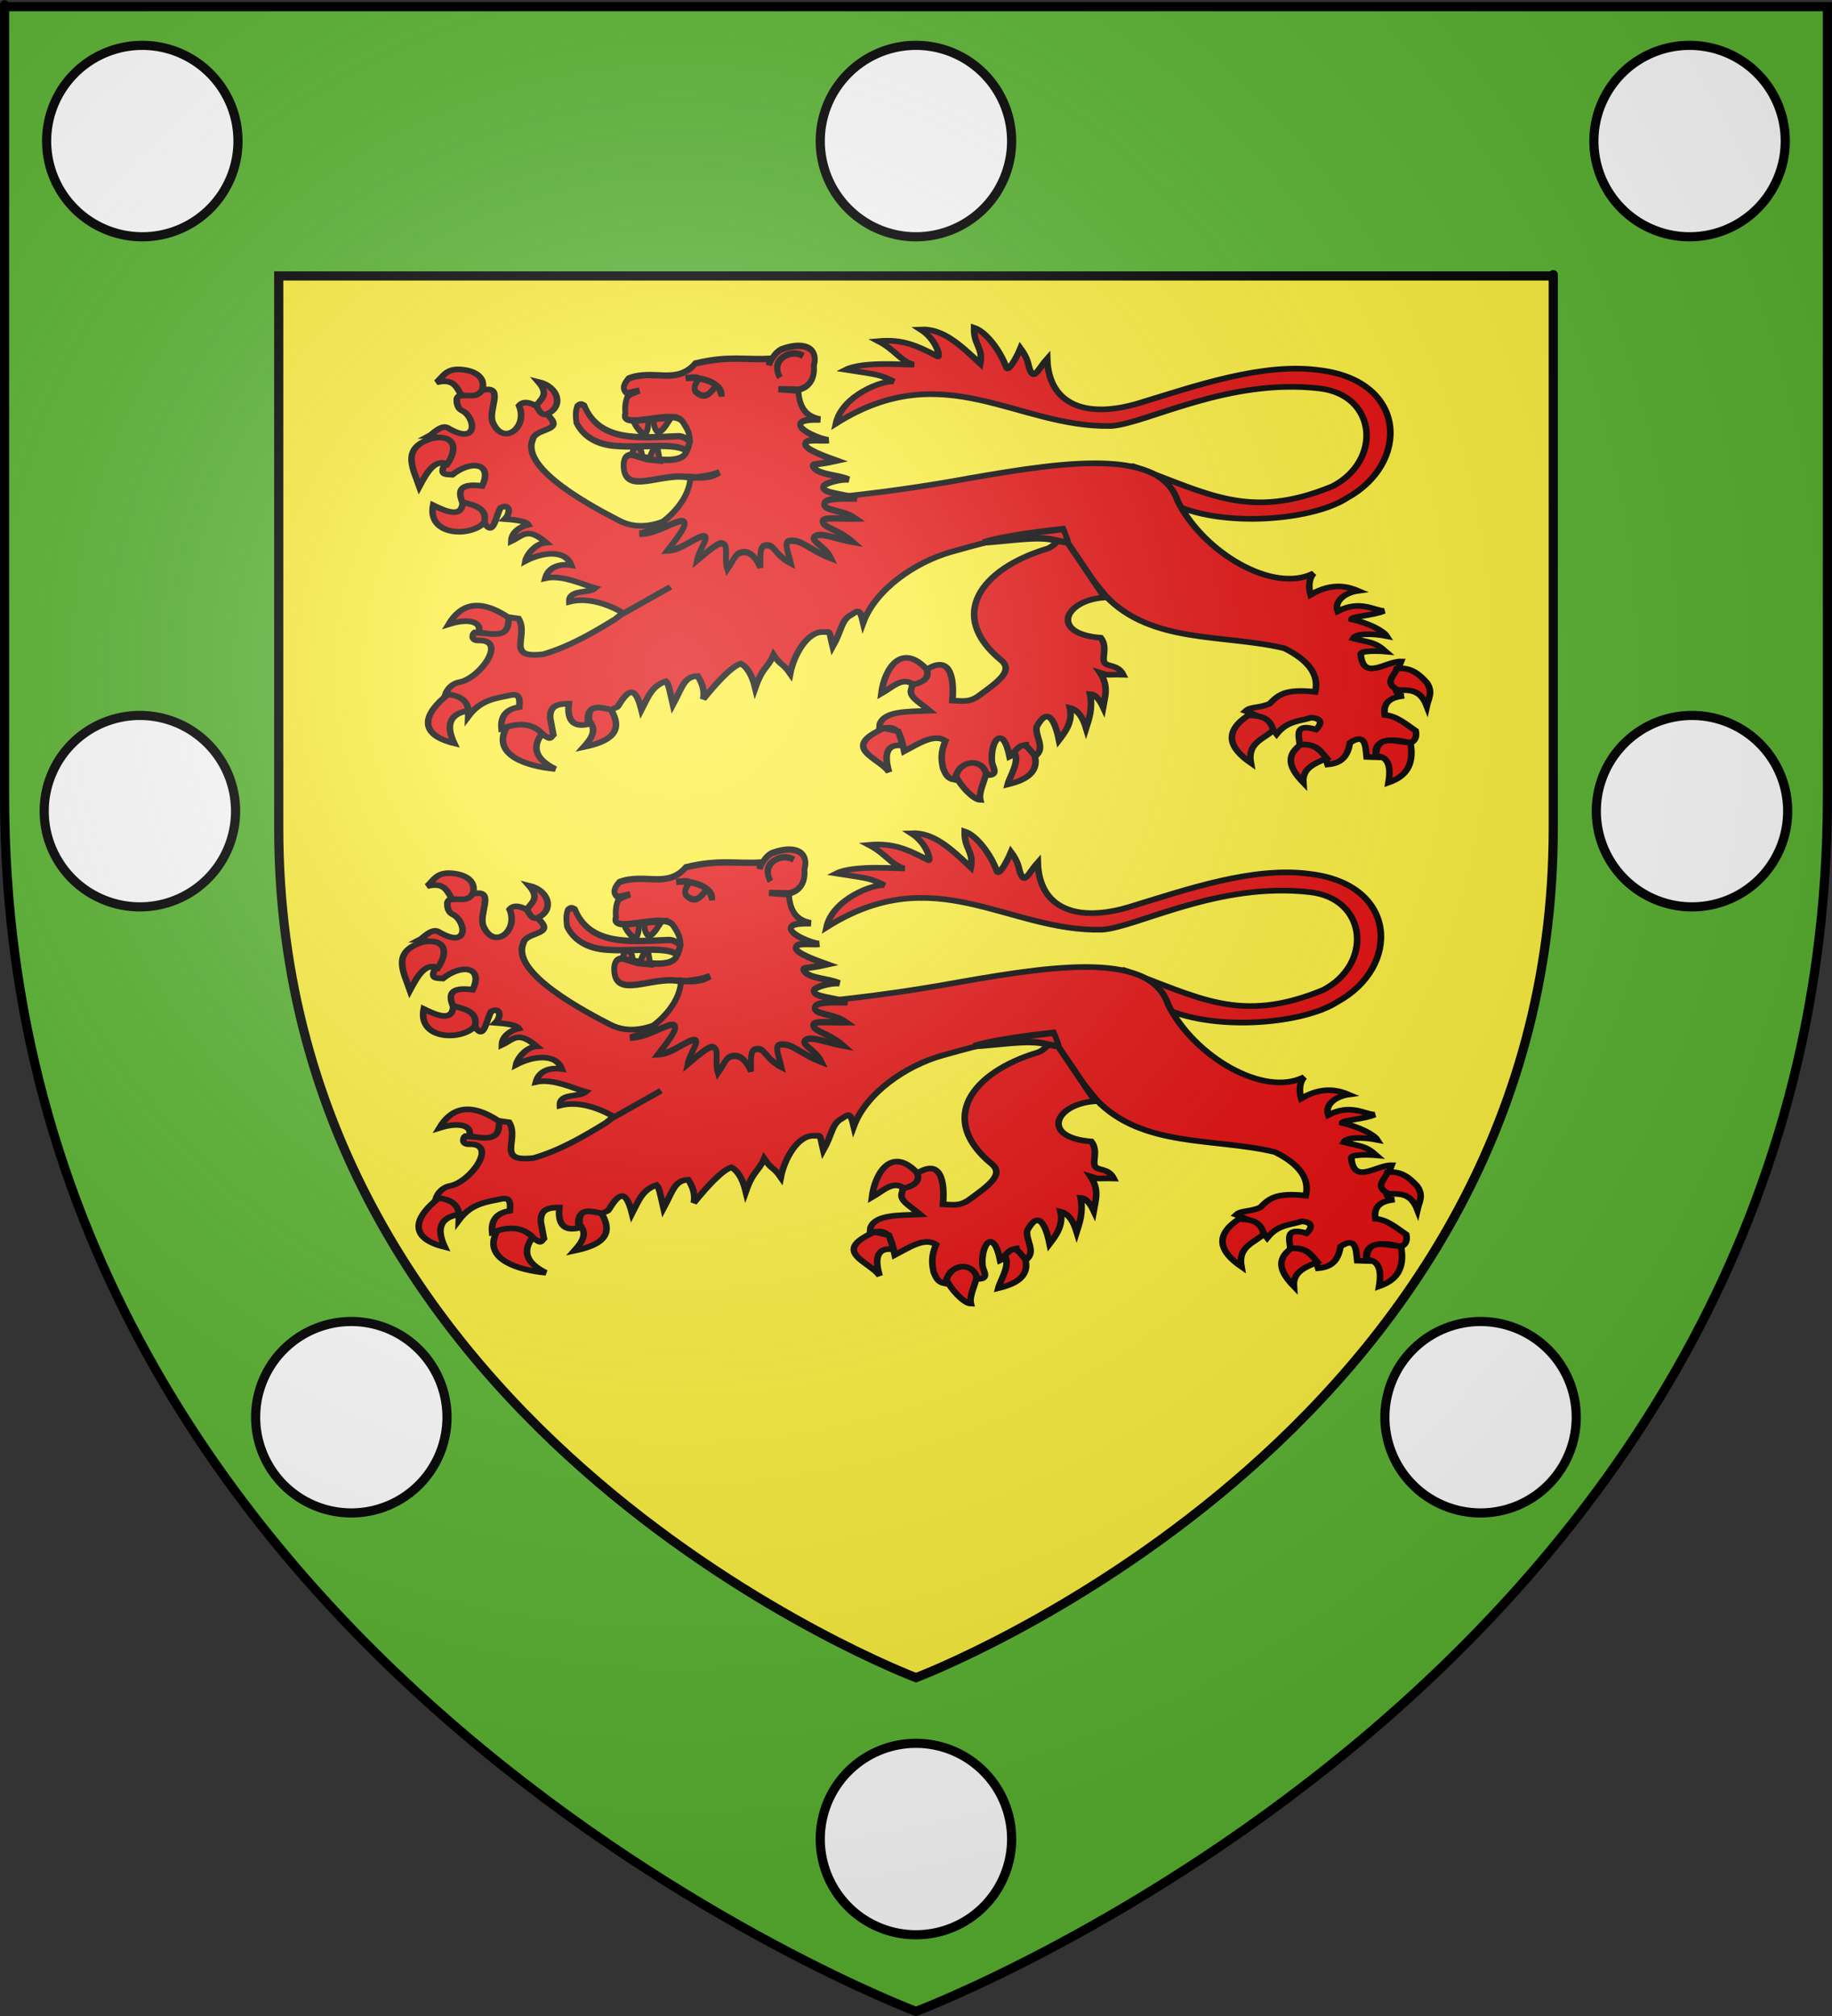 <?xml version="1.0" encoding="UTF-8" standalone="no"?>
<svg
   xmlns:dc="http://purl.org/dc/elements/1.1/"
   xmlns:cc="http://web.resource.org/cc/"
   xmlns:rdf="http://www.w3.org/1999/02/22-rdf-syntax-ns#"
   xmlns:svg="http://www.w3.org/2000/svg"
   xmlns="http://www.w3.org/2000/svg"
   xmlns:xlink="http://www.w3.org/1999/xlink"
   xmlns:sodipodi="http://sodipodi.sourceforge.net/DTD/sodipodi-0.dtd"
   xmlns:inkscape="http://www.inkscape.org/namespaces/inkscape"
   height="660"
   width="600"
   version="1.0"
   id="svg2"
   sodipodi:version="0.32"
   inkscape:version="0.45.1"
   sodipodi:docname="Blason ville fr Cazilhac (Hérault).svg"
   sodipodi:docbase="C:\Users\Jany\Documents\aaaOuiqui\Blasons\Blasons Hérault"
   inkscape:export-filename="/Users/olivier/Desktop/Blason Rouge/Blason_Vide_3D.png"
   inkscape:export-xdpi="144"
   inkscape:export-ydpi="144"
   inkscape:output_extension="org.inkscape.output.svg.inkscape">
  <rect width="100%" height="100%" fill="#333333" stroke="none"/>
  <sodipodi:namedview
     inkscape:window-height="814"
     inkscape:window-width="1152"
     inkscape:pageshadow="2"
     inkscape:pageopacity="0.0"
     guidetolerance="10.0"
     gridtolerance="10.0"
     objecttolerance="10.0"
     borderopacity="1.0"
     bordercolor="#666666"
     pagecolor="#ffffff"
     id="base"
     showgrid="false"
     height="660px"
     inkscape:zoom="0.63"
     inkscape:cx="526.54853"
     inkscape:cy="346.76242"
     inkscape:window-x="-8"
     inkscape:window-y="-8"
     inkscape:current-layer="layer3" />
  <desc
     id="desc4">Flag of Canton of Valais (Wallis)</desc>
  <defs
     id="defs6">
    <linearGradient
       id="linearGradient2893">
      <stop
         style="stop-color:white;stop-opacity:0.314;"
         offset="0"
         id="stop2895" />
      <stop
         id="stop2897"
         offset="0.19"
         style="stop-color:white;stop-opacity:0.251;" />
      <stop
         style="stop-color:#6b6b6b;stop-opacity:0.125;"
         offset="0.6"
         id="stop2901" />
      <stop
         style="stop-color:black;stop-opacity:0.125;"
         offset="1"
         id="stop2899" />
    </linearGradient>
    <radialGradient
       inkscape:collect="always"
       xlink:href="#linearGradient2893"
       id="radialGradient3163"
       gradientUnits="userSpaceOnUse"
       gradientTransform="matrix(1.353,0,0,1.349,-77.629,-85.747)"
       cx="221.445"
       cy="226.331"
       fx="221.445"
       fy="226.331"
       r="300" />
  </defs>
  <g
     inkscape:groupmode="layer"
     id="layer3"
     inkscape:label="Fond écu"
     style="display:inline">
    <path
       id="path2855"
       style="fill:#5ab532;fill-opacity:1;fill-rule:evenodd;stroke:none;stroke-width:1px;stroke-linecap:butt;stroke-linejoin:miter;stroke-opacity:1"
       d="M 300,658.5 C 300,658.5 598.5,546.18 598.5,260.728 C 598.5,-24.723 598.5,2.176 598.5,2.176 L 1.5,2.176 L 1.5,260.728 C 1.5,546.18 300,658.5 300,658.5 z "
       sodipodi:nodetypes="cccccc" />
    <path
       sodipodi:nodetypes="cccccc"
       d="M 300,549.233 C 300,549.233 508.709,470.699 508.709,271.114 C 508.709,71.529 508.709,90.337 508.709,90.337 L 91.291,90.337 L 91.291,271.114 C 91.291,470.699 300,549.233 300,549.233 z "
       style="fill:#fcef3c;fill-opacity:1;fill-rule:evenodd;stroke:#000000;stroke-width:3;stroke-linecap:butt;stroke-linejoin:miter;stroke-miterlimit:4;stroke-dasharray:none;stroke-opacity:1"
       id="path4239" />
    <g
       id="g6197"
       transform="translate(0.198,0)"
       style="stroke:#000000;stroke-opacity:1;stroke-width:3;stroke-miterlimit:4;stroke-dasharray:none">
      <path
         sodipodi:type="arc"
         style="opacity:1;fill:#ffffff;fill-opacity:1;stroke:#000000;stroke-width:4.027;stroke-miterlimit:4;stroke-dasharray:none;stroke-opacity:1"
         id="path6183"
         sodipodi:cx="-350"
         sodipodi:cy="68.730156"
         sodipodi:rx="42.063492"
         sodipodi:ry="42.063492"
         d="M -307.937 68.73 A 42.063 42.063 0 1 1  -392.063,68.73 A 42.063 42.063 0 1 1  -307.937 68.73 z"
         transform="matrix(0.745,0,0,0.745,307.159,-5.021)" />
      <path
         sodipodi:type="arc"
         style="opacity:1;fill:#ffffff;fill-opacity:1;stroke:#000000;stroke-width:4.027;stroke-miterlimit:4;stroke-dasharray:none;stroke-opacity:1"
         id="path6185"
         sodipodi:cx="-350"
         sodipodi:cy="68.730156"
         sodipodi:rx="42.063492"
         sodipodi:ry="42.063492"
         d="M -307.937 68.73 A 42.063 42.063 0 1 1  -392.063,68.73 A 42.063 42.063 0 1 1  -307.937 68.73 z"
         transform="matrix(0.745,0,0,0.745,813.905,-5.021)" />
      <path
         sodipodi:type="arc"
         style="opacity:1;fill:#ffffff;fill-opacity:1;stroke:#000000;stroke-width:4.027;stroke-miterlimit:4;stroke-dasharray:none;stroke-opacity:1"
         id="path6187"
         sodipodi:cx="-350"
         sodipodi:cy="68.730156"
         sodipodi:rx="42.063492"
         sodipodi:ry="42.063492"
         d="M -307.937 68.73 A 42.063 42.063 0 1 1  -392.063,68.73 A 42.063 42.063 0 1 1  -307.937 68.73 z"
         transform="matrix(0.745,0,0,0.745,560.532,-5.021)" />
    </g>
    <path
       transform="matrix(0.745,0,0,0.745,560.731,550.863)"
       d="M -307.937 68.73 A 42.063 42.063 0 1 1  -392.063,68.73 A 42.063 42.063 0 1 1  -307.937 68.73 z"
       sodipodi:ry="42.063492"
       sodipodi:rx="42.063492"
       sodipodi:cy="68.730156"
       sodipodi:cx="-350"
       id="path6189"
       style="opacity:1;fill:#ffffff;fill-opacity:1;stroke:#000000;stroke-width:4.027;stroke-miterlimit:4;stroke-dasharray:none;stroke-opacity:1"
       sodipodi:type="arc" />
    <g
       id="g6206"
       transform="translate(-1.5e-5,0)"
       style="stroke:#000000;stroke-opacity:1;stroke-width:3;stroke-miterlimit:4;stroke-dasharray:none">
      <path
         sodipodi:type="arc"
         style="opacity:1;fill:#ffffff;fill-opacity:1;stroke:#000000;stroke-width:4.027;stroke-miterlimit:4;stroke-dasharray:none;stroke-opacity:1"
         id="path6191"
         sodipodi:cx="-350"
         sodipodi:cy="68.730156"
         sodipodi:rx="42.063492"
         sodipodi:ry="42.063492"
         d="M -307.937 68.73 A 42.063 42.063 0 1 1  -392.063,68.73 A 42.063 42.063 0 1 1  -307.937 68.73 z"
         transform="matrix(0.745,0,0,0.745,745.651,412.768)" />
      <path
         sodipodi:type="arc"
         style="opacity:1;fill:#ffffff;fill-opacity:1;stroke:#000000;stroke-width:4.027;stroke-miterlimit:4;stroke-dasharray:none;stroke-opacity:1"
         id="path6193"
         sodipodi:cx="-350"
         sodipodi:cy="68.730156"
         sodipodi:rx="42.063492"
         sodipodi:ry="42.063492"
         d="M -307.937 68.73 A 42.063 42.063 0 1 1  -392.063,68.73 A 42.063 42.063 0 1 1  -307.937 68.73 z"
         transform="matrix(0.745,0,0,0.745,375.81,412.768)" />
    </g>
    <g
       id="g6202"
       transform="translate(-0.595,0)"
       style="stroke:#000000;stroke-opacity:1;stroke-width:3;stroke-miterlimit:4;stroke-dasharray:none">
      <path
         sodipodi:type="arc"
         style="opacity:1;fill:#ffffff;fill-opacity:1;stroke:#000000;stroke-width:4.027;stroke-miterlimit:4;stroke-dasharray:none;stroke-opacity:1"
         id="path6195"
         sodipodi:cx="-350"
         sodipodi:cy="68.730156"
         sodipodi:rx="42.063492"
         sodipodi:ry="42.063492"
         d="M -307.937 68.73 A 42.063 42.063 0 1 1  -392.063,68.73 A 42.063 42.063 0 1 1  -307.937 68.73 z"
         transform="matrix(0.745,0,0,0.745,307.159,214.355)" />
      <path
         transform="matrix(0.745,0,0,0.745,815.492,214.355)"
         d="M -307.937 68.73 A 42.063 42.063 0 1 1  -392.063,68.73 A 42.063 42.063 0 1 1  -307.937 68.73 z"
         sodipodi:ry="42.063492"
         sodipodi:rx="42.063492"
         sodipodi:cy="68.730156"
         sodipodi:cx="-350"
         id="path5212"
         style="opacity:1;fill:#ffffff;fill-opacity:1;stroke:#000000;stroke-width:4.027;stroke-miterlimit:4;stroke-dasharray:none;stroke-opacity:1"
         sodipodi:type="arc" />
    </g>
    <g
       id="g13881"
       transform="matrix(0.971,0,0,0.971,15.712,12.309)"
       style="stroke:#000000;stroke-opacity:1;stroke-width:2.059;stroke-miterlimit:4;stroke-dasharray:none">
      <g
         id="g10877"
         inkscape:label="Meubles"
         style="fill:#e20909;fill-opacity:1;stroke:#000000;stroke-width:2.284;stroke-miterlimit:4;stroke-dasharray:none;stroke-opacity:1;display:inline"
         transform="matrix(0.861,0,0,0.944,32.607,251.52)">
        <g
           style="fill:#e20909;fill-opacity:1;stroke:#000000;stroke-width:4.082;stroke-miterlimit:4;stroke-dasharray:none;stroke-opacity:1"
           id="layer6"
           inkscape:label="corps"
           transform="matrix(0.634,0,0,0.494,94.463,8.706)">
          <path
             style="fill:#e20909;fill-opacity:1;fill-rule:evenodd;stroke:#000000;stroke-width:4.082;stroke-linecap:butt;stroke-linejoin:miter;stroke-miterlimit:4;stroke-dasharray:none;stroke-opacity:1;display:inline"
             d="M 272.352,86.243 C 276.186,65.43 302.034,54.592 308.274,55.878 C 298.697,50.795 300.53,51.334 278.433,47.345 C 289.428,40.825 318.336,44.111 320.296,43.672 C 311.924,40.961 309.532,33.431 298.535,26.691 C 313.205,25.127 322.155,29.728 335.261,37.774 C 336.942,38.806 335.058,26.023 324.673,18.262 C 337.921,17.531 348.233,28.25 361.499,42.984 C 363.433,31.067 357.417,30.009 357.705,16.975 C 365.152,19.816 374.057,34.042 377.592,45.724 C 378.704,49.398 383.822,39.021 386.344,31.876 C 392.575,41.788 390.427,45.527 393.455,50.013 C 395.479,53.012 398.286,45.495 402.858,39.49 C 403.778,73.123 427.519,82.909 459.767,71.444 C 494.418,59.123 536.215,41.872 571.552,47.753 C 625.508,55.629 626.917,115.363 587.795,140.316 C 566.407,156.697 505.583,163.184 474.076,140.552 C 474.076,140.552 451.238,118.122 455.848,117.137 C 501.91,136.471 527.474,156.634 579.387,131.492 C 610.026,112.703 606.48,65.755 571.353,60.917 C 514.662,53.108 464.322,86.279 442.472,88.017 C 384.261,89.582 339.507,36.723 272.352,86.243 z "
             id="path3187"
             sodipodi:nodetypes="cccccscccscscscccccscc" />
          <path
             style="fill:#e20909;fill-opacity:1;fill-rule:evenodd;stroke:#000000;stroke-width:4.082;stroke-linecap:butt;stroke-linejoin:miter;stroke-miterlimit:4;stroke-dasharray:none;stroke-opacity:1;display:inline"
             d="M 342.17,128.427 C 315.407,133.737 293.527,137.086 258.139,141.318 C 204.641,147.716 181.679,186.341 135.91,227.737 C 121.325,238.183 107.843,247.369 91.507,253.042 C 67.526,256.43 82.834,239.956 76.229,227.26 L 70.499,226.305 C 67.887,238.727 57.129,238.447 49.014,237.286 C 47.9,238.134 46.333,243.266 51.584,243.093 C 69.567,242.5 52.446,270.454 39.711,273.249 C 34.757,274.337 31.846,278.812 30.871,282.644 C 38.705,285.384 45.524,288.903 45.194,297.923 C 53.057,285.704 62.332,284.967 71.454,282.644 C 77.345,281.144 76.968,286.361 76.706,291.238 C 68.618,292.696 64.9,297.898 65.725,306.994 C 77.541,303.733 86.03,307.126 93.417,312.724 C 96.297,315.142 96.585,312.375 97.714,311.291 L 95.804,299.355 C 95.268,289.914 100.901,288.886 107.263,288.851 C 106.149,301.106 110.128,306.039 119.2,303.652 C 118.066,294.242 120.579,288.48 134.001,293.626 C 134.89,291.534 136.969,292.084 137.815,290.439 C 144.409,277.629 148.461,276.119 152.144,293.148 C 156.382,283.493 158.659,275.925 167.342,272.618 C 168.918,274.317 169.575,278.855 171.625,289.39 C 177.532,276.432 178.499,269.201 186.917,268.798 C 190.202,274.838 191.205,280.062 190.34,285.509 C 197.77,274.855 207.28,262.233 213.438,259.844 C 216.737,261.508 220.385,267.175 222.472,277.312 C 227.086,261.943 230.142,263.382 233.785,253.531 C 238.708,262.032 239.433,259.128 244.072,266.998 C 246.236,253.944 254.435,236.381 264.621,237.011 C 269.391,237.305 267.727,234.788 270.35,247.515 C 275.636,236.482 275.541,229.587 280.377,225.552 C 285.345,222.508 286.732,217.856 289.173,230.124 C 296.68,206.38 320.992,186.516 343.603,179.037 C 376.527,168.146 391.355,164.584 410.446,163.281 C 418.15,181.169 428.999,196.725 439.093,211.026 C 467.589,245.821 511.839,238.274 549.385,248.745 C 564.737,257.644 570.957,268.175 568.483,280.257 C 549.407,277.793 545.468,282.841 540.314,288.851 C 533.428,292.286 528.744,290.676 525.513,294.103 C 538.016,299.235 540.661,305.071 544.611,310.814 C 551.292,301.069 558.83,301.603 566.096,298.878 C 574.242,299.688 571.373,304.873 568.961,307.472 C 555.51,302.782 558.347,311.546 558.934,318.453 C 569.519,317.252 573.755,323.864 576.123,332.777 C 586.185,331.804 588.712,324.911 589.969,317.021 C 599.518,309.72 599.519,319.129 600.234,327.286 L 606.441,327.525 C 602.228,311.816 621.885,314.508 626.733,317.498 C 630.47,315.882 631.26,312.583 630.552,308.427 C 624.488,303.552 618.725,297.62 611.454,296.968 C 610.213,287.132 615.781,284.106 623.391,283.122 C 617.797,283.615 615.396,276.446 621.481,258.294 C 612.397,257.992 598.251,272.475 596.653,253.52 C 595.102,250.315 606.762,250.583 612.093,251.132 C 604.946,243.714 601.928,244.766 591.879,241.583 C 593.594,237.836 603.961,237.978 612.669,239.952 C 610.539,235.971 601.23,230.461 590.924,227.737 C 590.921,225.7 604.827,224.989 611.038,221.71 C 604.987,221.646 596.375,213.507 582.33,222.008 C 579.982,214.413 587.121,208.469 594.904,207.207 C 589.961,204.779 579.709,200.303 565.619,210.071 C 564.314,204.901 564.392,198.415 567.528,194.514 C 542.311,209.478 499.329,179.371 483.497,142.329 C 471.912,101.292 406.171,115.118 342.17,128.427 z "
             id="path5419"
             sodipodi:nodetypes="cscccccssccsccccccccscccccccccscccsccccccccccccccccccccccccccccccc" />
          <path
             style="fill:#e20909;fill-opacity:1;fill-rule:evenodd;stroke:#000000;stroke-width:4.082;stroke-linecap:butt;stroke-linejoin:miter;stroke-miterlimit:4;stroke-dasharray:none;stroke-opacity:1"
             d="M 212.383,169.537 L 191.391,137.696 C 191.391,137.696 162.78,171.164 138.58,156.536 C 124.367,147.944 77.089,119.378 84.962,97.941 C 86.06,90.541 100.036,91.472 97.454,84.775 C 95.429,79.722 81.828,65.803 76.522,73.296 C 82.322,88.897 66.765,102.967 60.317,85.45 C 57.137,76.811 67.448,59.503 55.253,61.817 C 47.122,62.055 37.859,65.048 38.034,68.907 C 38.086,70.048 37.805,74.889 41.365,76.944 C 49.794,81.811 51.681,102.725 32.535,89.439 C 28.037,86.317 21.961,95.704 20.141,95.578 C 26.645,91.397 36.531,110.208 29.932,117.523 C 27.605,123.881 32.097,122.895 35.334,123.262 C 46.822,112.574 60.539,114.654 53.733,131.365 C 39.355,129.213 38.86,135.196 41.41,142.844 C 57.764,149.774 55.726,153.099 54.577,157.023 C 60.677,169.29 61.721,154.466 65.043,147.233 C 70.925,143.557 71.572,150.937 67.757,155.335 C 71.521,155.681 80.7,156.375 82.242,159.387 C 77.813,160.474 71.842,164.505 71.742,171.317 C 79.07,167.277 81.66,160.823 93.245,172.349 C 86.358,172.963 81.159,181.457 80.499,185.629 C 90.667,179.404 105.108,177.031 108.742,188.684 C 100.895,187.342 94.477,190.451 92.76,198.124 C 103.219,195.309 116.462,203.002 123.59,205.258 C 119.551,209.383 107.134,205.866 107.622,215.122 C 119.458,211.483 132.602,217.456 141.189,223.427 L 170.079,204.41"
             id="path3067"
             sodipodi:nodetypes="ccscccscssscccccccccccccccccc" />
          <path
             style="fill:#e20909;fill-opacity:1;fill-rule:evenodd;stroke:#000000;stroke-width:4.082;stroke-linecap:butt;stroke-linejoin:miter;stroke-miterlimit:4;stroke-dasharray:none;stroke-opacity:1"
             d="M 94.466,79.021 C 103.986,73.651 100.937,59.551 88.469,56.103 C 95.527,65.56 89.735,68.593 87.275,73.291 C 89.672,79.773 92.069,80.574 94.466,79.021 z "
             id="path3954"
             sodipodi:nodetypes="cccc" />
          <path
             style="fill:#e20909;fill-opacity:1;fill-rule:evenodd;stroke:#000000;stroke-width:4.082;stroke-linecap:butt;stroke-linejoin:miter;stroke-miterlimit:4;stroke-dasharray:none;stroke-opacity:1"
             d="M 53.902,61.564 C 56.042,52.048 48.242,47.53 39.638,47.131 C 31.227,46.741 29.396,52.609 25.543,56.5 C 36.836,53.299 37.963,60.798 41.157,66.122 C 45.603,65.391 50.913,68.119 53.902,61.564 z "
             id="path3956"
             sodipodi:nodetypes="csccc" />
          <path
             style="fill:#e20909;fill-opacity:1;fill-rule:evenodd;stroke:#000000;stroke-width:4.082;stroke-linecap:butt;stroke-linejoin:miter;stroke-miterlimit:4;stroke-dasharray:none;stroke-opacity:1"
             d="M 22.758,97.013 C 3.537,103.752 10.86,118.298 14.908,131.787 C 19.595,121.522 24.366,111.637 32.211,115.582 C 40.277,101.314 34.141,94.082 22.758,97.013 z "
             id="path3958"
             sodipodi:nodetypes="cccc" />
          <path
             style="fill:#e20909;fill-opacity:1;fill-rule:evenodd;stroke:#000000;stroke-width:4.082;stroke-linecap:butt;stroke-linejoin:miter;stroke-miterlimit:4;stroke-dasharray:none;stroke-opacity:1"
             d="M 41.664,143.181 C 41.434,155.694 29.623,148.758 23.433,145.291 C 19.675,168.014 47.309,168.422 55.168,157.614 C 56.876,147.433 49.326,145.373 41.664,143.181 z "
             id="path3960"
             sodipodi:nodetypes="cccc" />
          <path
             style="fill:#e20909;fill-opacity:1;fill-rule:evenodd;stroke:#000000;stroke-width:4.082;stroke-linecap:butt;stroke-linejoin:miter;stroke-miterlimit:4;stroke-dasharray:none;stroke-opacity:1"
             d="M 411.63,165.697 C 412.054,169.081 406.301,175.533 403.036,176.678 C 362.028,191.065 340.713,224.839 374.389,257.368 C 382.163,264.877 372.84,272.702 360.543,283.15 C 354.556,288.237 349.721,286.745 344.31,286.493 C 345.097,275.693 345.058,252.201 328.792,263.814 C 324.908,268.604 319.705,271.835 319.004,277.898 C 316.916,283.683 323.657,287.49 330.225,293.893 C 317.037,294.577 302.235,293.836 299.429,303.681 L 299.19,307.501 C 312.131,302.289 312.546,313.778 314.469,323.257 C 323.481,317.723 332.826,310.195 340.012,315.617 C 337.017,323.972 337.345,329.129 338.58,335.67 C 340.042,339.51 341.026,342.805 345.264,343.787 L 349.084,335.432 C 361.904,328.246 361.75,338.028 367.227,340.445 C 372.816,339.814 368.942,334.081 368.706,330.861 C 367.609,315.923 375.444,302.951 379.641,327.076 C 386.441,323.519 386.824,318.717 389.668,318.482 C 390.144,324.898 392.948,326.194 396.591,325.644 C 401.256,319.837 395.479,312.619 396.319,305.591 C 403.114,290.583 407.615,300.569 410.165,315.14 C 413.808,309.538 418.909,301.848 416.882,291.836 C 422.406,293.384 425.187,299.929 426.909,306.546 C 428.796,299.656 431.093,291.769 429.296,281.81 C 432.289,281.935 435.056,285.424 437.413,291.267 C 438.592,283.486 441.016,276.045 435.503,266.44 C 441.833,268.783 438.814,267.533 449.827,267.872 C 446.622,260.351 440.259,262.262 438.368,259.278 C 436.275,255.976 440.443,247.997 435.981,241.135 C 404.223,238.286 413.402,213.906 438.368,212.01 L 411.63,165.697 z "
             id="path4866"
             sodipodi:nodetypes="csssccccccccccccscccccccccccsccc" />
          <path
             style="fill:#e20909;fill-opacity:1;fill-rule:evenodd;stroke:#000000;stroke-width:4.082;stroke-linecap:butt;stroke-linejoin:miter;stroke-miterlimit:4;stroke-dasharray:none;stroke-opacity:1"
             d="M 328.315,263.814 C 312.854,244.515 302.336,263.154 300.384,281.479 C 306.989,277.127 313.593,268.866 320.198,275.034 C 325.973,273.135 330.515,270.497 328.315,263.814 z "
             id="path5753"
             sodipodi:nodetypes="cccc" />
          <path
             style="fill:#e20909;fill-opacity:1;fill-rule:evenodd;stroke:#000000;stroke-width:4.082;stroke-linecap:butt;stroke-linejoin:miter;stroke-miterlimit:4;stroke-dasharray:none;stroke-opacity:1"
             d="M 302.055,306.546 C 274.045,320.918 299.733,328.285 305.158,338.296 C 301.41,323.333 304.773,317.615 313.752,319.198 L 310.888,308.933 L 302.055,306.546 z "
             id="path5755"
             sodipodi:nodetypes="ccccc" />
          <path
             style="fill:#e20909;fill-opacity:1;fill-rule:evenodd;stroke:#000000;stroke-width:4.082;stroke-linecap:butt;stroke-linejoin:miter;stroke-miterlimit:4;stroke-dasharray:none;stroke-opacity:1"
             d="M 346.458,341.161 C 349.314,348.254 357.389,358.275 361.514,358.382 C 360.369,352.444 364.589,344.268 365.079,338.774 C 361.642,327.734 348.944,330.167 346.458,341.161 z "
             id="path5757"
             sodipodi:nodetypes="cccc" />
          <path
             style="fill:#e20909;fill-opacity:1;fill-rule:evenodd;stroke:#000000;stroke-width:4.082;stroke-linecap:butt;stroke-linejoin:miter;stroke-miterlimit:4;stroke-dasharray:none;stroke-opacity:1"
             d="M 382.411,323.845 C 386.347,329.932 379.603,341.69 378.447,347.212 C 386.487,344.895 398.213,340.335 395.158,326.36 C 390.304,319.516 388.475,315.233 382.411,323.845 z "
             id="path5759"
             sodipodi:nodetypes="cccc" />
          <path
             style="fill:#e20909;fill-opacity:1;fill-rule:evenodd;stroke:#000000;stroke-width:4.082;stroke-linecap:butt;stroke-linejoin:miter;stroke-miterlimit:4;stroke-dasharray:none;stroke-opacity:1"
             d="M 70.223,226.644 C 50.894,211.497 39.922,217.962 33.086,231.37 C 46.408,226.481 53.701,230.296 51.501,237.04 C 69.718,241.46 69.6,235.02 70.223,226.644 z "
             id="path7540"
             sodipodi:nodetypes="cccc" />
          <path
             style="color:#000000;fill:#e20909;fill-opacity:1;fill-rule:evenodd;stroke:#000000;stroke-width:4.082;stroke-linecap:butt;stroke-linejoin:miter;marker:none;marker-start:none;marker-mid:none;marker-end:none;stroke-miterlimit:4;stroke-dasharray:none;stroke-dashoffset:0;stroke-opacity:1;visibility:visible;display:inline;overflow:visible"
             d="M 32.748,282.012 C 17.849,295.645 13.309,310.768 36.462,317.461 C 31.205,304.345 33.394,296.143 45.24,293.828 C 44.656,286.309 39.768,283.094 32.748,282.012 z "
             id="path8427"
             sodipodi:nodetypes="cccc" />
          <path
             style="color:#000000;fill:#e20909;fill-opacity:1;fill-rule:evenodd;stroke:#000000;stroke-width:4.082;stroke-linecap:butt;stroke-linejoin:miter;marker:none;marker-start:none;marker-mid:none;marker-end:none;stroke-miterlimit:4;stroke-dasharray:none;stroke-dashoffset:0;stroke-opacity:1;visibility:visible;display:inline;overflow:visible"
             d="M 68.873,305.645 C 59.091,326.407 82.291,334.267 98.92,336.03 C 86.521,328.862 84.313,320.239 90.817,310.371 C 85.776,304.248 78.75,302.094 68.873,305.645 z "
             id="path8429"
             sodipodi:nodetypes="cccc" />
          <path
             style="color:#000000;fill:#e20909;fill-opacity:1;fill-rule:evenodd;stroke:#000000;stroke-width:4.082;stroke-linecap:butt;stroke-linejoin:miter;marker:none;marker-start:none;marker-mid:none;marker-end:none;stroke-miterlimit:4;stroke-dasharray:none;stroke-dashoffset:0;stroke-opacity:1;visibility:visible;display:inline;overflow:visible"
             d="M 119.852,301.256 C 125.004,308.128 121.046,314.173 116.476,320.162 C 132.272,316.319 141.566,309.501 133.356,293.153 C 126.06,291.392 118.542,288.812 119.852,301.256 z "
             id="path8431"
             sodipodi:nodetypes="cccc" />
          <path
             style="color:#000000;fill:#e20909;fill-opacity:1;fill-rule:evenodd;stroke:#000000;stroke-width:4.082;stroke-linecap:butt;stroke-linejoin:miter;marker:none;marker-start:none;marker-mid:none;marker-end:none;stroke-miterlimit:4;stroke-dasharray:none;stroke-dashoffset:0;stroke-opacity:1;visibility:visible;display:inline;overflow:visible"
             d="M 527.094,297.204 C 511.899,309.137 515.084,320.608 528.698,331.641 C 526.419,316.87 536.612,314.572 542.54,308.008 C 540.466,298.258 533.918,297.455 527.094,297.204 z "
             id="path8433"
             sodipodi:nodetypes="cccc" />
          <path
             style="color:#000000;fill:#e20909;fill-opacity:1;fill-rule:evenodd;stroke:#000000;stroke-width:4.082;stroke-linecap:butt;stroke-linejoin:miter;marker:none;marker-start:none;marker-mid:none;marker-end:none;stroke-miterlimit:4;stroke-dasharray:none;stroke-dashoffset:0;stroke-opacity:1;visibility:visible;display:inline;overflow:visible"
             d="M 559.421,318.474 C 549.342,327.057 553.323,336.344 561.109,345.82 C 560.468,335.097 568.444,332.033 575.626,328.265 C 571.863,323.09 568.423,317.537 559.421,318.474 z "
             id="path8435"
             sodipodi:nodetypes="cccc" />
          <path
             style="color:#000000;fill:#e20909;fill-opacity:1;fill-rule:evenodd;stroke:#000000;stroke-width:4.082;stroke-linecap:butt;stroke-linejoin:miter;marker:none;marker-start:none;marker-mid:none;marker-end:none;stroke-miterlimit:4;stroke-dasharray:none;stroke-dashoffset:0;stroke-opacity:1;visibility:visible;display:inline;overflow:visible"
             d="M 606.011,326.577 C 611.966,327.006 615.877,331.069 613.776,345.82 C 623.571,341.814 630.025,334.227 627.281,316.786 C 618.634,316.935 606.353,309.816 606.011,326.577 z "
             id="path8437"
             sodipodi:nodetypes="cccc" />
          <path
             style="color:#000000;fill:#e20909;fill-opacity:1;fill-rule:evenodd;stroke:#000000;stroke-width:4.082;stroke-linecap:butt;stroke-linejoin:miter;marker:none;marker-start:none;marker-mid:none;marker-end:none;stroke-miterlimit:4;stroke-dasharray:none;stroke-dashoffset:0;stroke-opacity:1;visibility:visible;display:inline;overflow:visible"
             d="M 619.853,278.973 C 626.516,279.015 633.363,278.198 637.409,290.452 C 638.398,285.155 641.426,280.537 637.409,273.572 C 632.783,267.695 627.885,262.251 618.84,263.443 C 617.571,268.62 610.337,273.797 619.853,278.973 z "
             id="path8439"
             sodipodi:nodetypes="ccccc" />
        </g>
        <path
           sodipodi:nodetypes="cccsc"
           id="path1917"
           d="M 357.835,92.994 C 357.138,91.361 357.136,90.903 356.17,88.996 C 348.846,89.769 332.968,91.429 324.754,93.804 C 335.994,93.114 345.51,91.532 352.162,92.807 C 357.786,93.884 356.798,93.864 357.835,92.994 z "
           style="fill:#e20909;fill-opacity:1;fill-rule:evenodd;stroke:#000000;stroke-width:2.284;stroke-linecap:butt;stroke-linejoin:miter;stroke-miterlimit:4;stroke-dasharray:none;stroke-opacity:1" />
        <path
           sodipodi:nodetypes="cccccccccscccscscscscscscscscscsccccccccccccccccc"
           id="path2114"
           d="M 240.914,30.371 C 242.172,27.446 243.795,25.797 245.623,24.869 C 253.68,22.063 260.5,23.668 258.464,30.705 C 258.862,34.439 257.408,38.175 252.471,39.209 L 244.553,39.042 L 252.364,39.543 C 252.779,44.596 254.527,48.783 261.032,49.881 C 257.761,49.89 254.065,49.814 253.113,51.382 C 252.361,53.821 261.679,57.185 264.266,57.246 C 262.268,57.704 255.302,56.496 255.04,58.552 C 254.784,60.55 263.635,63.349 267.387,64.583 C 258.559,66.427 256.806,65.265 258.678,67.395 C 261.749,69.817 267.74,69.588 272.235,71.344 C 269.109,70.909 262.29,72.69 262.102,73.893 C 261.725,76.307 270.425,76.453 275.312,78.138 C 268.718,78.01 262.996,77.998 262.53,79.896 C 261.878,82.558 269.827,82.015 274.84,85.267 C 268.58,85.408 261.85,84.61 261.888,86.233 C 261.943,88.553 268.092,89.079 273.689,93.598 C 267.044,92.534 260.887,89.905 258.678,91.736 C 256.927,93.187 262.959,95.136 265.217,99.434 C 256.536,96.452 253.753,92.541 248.833,93.236 C 246.489,93.567 248.639,97.786 249.475,101.236 C 242.529,97.916 243.271,94.085 239.202,94.904 C 236.844,95.378 237.737,100.094 237.478,102.726 C 236.232,99.979 233.907,96.903 230.722,97.266 C 227.696,97.612 227.736,99.173 224.568,103.362 C 223.104,99.054 225.506,94.403 222.288,94.07 C 220.892,93.926 217.025,96.885 212.676,100.23 C 213.418,96.589 217.696,91.658 215.446,91.569 C 212.517,91.453 206.799,96.511 201.126,96.714 C 204.329,92.838 209.565,87.087 207.313,86.233 C 205.032,85.368 196.473,90.986 190.192,90.706 C 197.593,89.223 209.75,80.205 210.096,70.392 C 215.081,70.878 219.02,70.459 221.439,68.724 C 218.261,69.943 214.332,70.382 210.31,70.725 C 199.41,67.993 183.211,78.136 183.986,65.389 C 184.342,63.722 184.699,62.721 186.982,62.388 C 194.554,63.986 205.53,65.918 208.17,62.054 C 211.383,57.301 209.503,53.937 207.099,50.715 C 204.534,47.025 193.83,50.381 187.196,50.215 C 185.106,50.054 183.874,49.425 184.628,47.713 C 184.45,45.712 184.528,43.711 185.484,41.71 C 186.453,40.676 188.407,40.154 190.192,39.543 L 185.27,40.543 C 182.959,38.765 184.298,36.986 185.912,35.207 C 195.894,31.75 204.646,37.708 212.022,29.871 C 225.086,27.023 231.414,28.672 240.914,28.204 L 240.914,30.371 z "
           style="fill:#e20909;fill-opacity:1;fill-rule:evenodd;stroke:#000000;stroke-width:2.284;stroke-linecap:butt;stroke-linejoin:miter;stroke-miterlimit:4;stroke-dasharray:none;stroke-opacity:1" />
        <path
           sodipodi:nodetypes="cccc"
           id="path3002"
           d="M 208.216,35.11 C 217.808,34.143 210.371,36.108 211.999,39.827 C 218.759,45.612 219.678,32.504 222.29,41.477 C 223.187,37.08 214.224,34.318 208.216,35.11 z "
           style="fill:#e20909;fill-opacity:1;fill-rule:evenodd;stroke:#000000;stroke-width:2.284;stroke-linecap:butt;stroke-linejoin:miter;stroke-miterlimit:4;stroke-dasharray:none;stroke-opacity:1" />
        <path
           sodipodi:nodetypes="ccccc"
           id="path3004"
           d="M 194.107,64.193 C 194.567,62.563 194.976,60.906 196.613,59.886 C 197.85,59.932 197.093,60.799 197.542,61.613 L 198.111,64.555 L 194.107,64.193 z "
           style="fill:#e20909;fill-opacity:1;fill-rule:evenodd;stroke:#000000;stroke-width:2.284;stroke-linecap:butt;stroke-linejoin:miter;stroke-miterlimit:4;stroke-dasharray:none;stroke-opacity:1" />
        <path
           sodipodi:nodetypes="cccc"
           id="path3006"
           d="M 189.375,59.341 C 187.874,60.017 187.429,61.164 187.332,62.465 L 191.342,63.586 C 191.034,62.171 191.2,60.756 189.375,59.341 z "
           style="fill:#e20909;fill-opacity:1;fill-rule:evenodd;stroke:#000000;stroke-width:2.284;stroke-linecap:butt;stroke-linejoin:miter;stroke-miterlimit:4;stroke-dasharray:none;stroke-opacity:1" />
        <path
           sodipodi:nodetypes="cccc"
           id="path3008"
           d="M 187.862,50.439 C 188.595,52.241 189.954,53.903 192.099,55.391 C 193.596,54.17 193.549,51.918 193.688,49.79 L 187.862,50.439 z "
           style="fill:#e20909;fill-opacity:1;fill-rule:evenodd;stroke:#000000;stroke-width:2.284;stroke-linecap:butt;stroke-linejoin:miter;stroke-miterlimit:4;stroke-dasharray:none;stroke-opacity:1" />
        <path
           sodipodi:nodetypes="cccc"
           id="path3010"
           d="M 195.807,49.672 L 202.541,49.2 C 201.006,51.09 199.995,53.387 197.547,54.565 C 195.953,53.285 195.59,51.579 195.807,49.672 z "
           style="fill:#e20909;fill-opacity:1;fill-rule:evenodd;stroke:#000000;stroke-width:2.284;stroke-linecap:butt;stroke-linejoin:miter;stroke-miterlimit:4;stroke-dasharray:none;stroke-opacity:1" />
        <path
           sodipodi:nodetypes="cccccccc"
           id="path3012"
           d="M 209.882,57.885 C 208.549,56.604 206.995,55.623 204.531,55.884 C 189.987,56.405 174.468,57.951 168.576,44.962 C 167.807,44.587 167.112,44.007 165.794,45.129 C 164.929,47.25 165.229,49.144 165.473,51.048 C 168.552,56.642 174.702,59.154 182.166,59.386 C 190.941,59.97 205.108,58.033 208.491,61.137 L 209.882,57.885 z "
           style="fill:#e20909;fill-opacity:1;fill-rule:evenodd;stroke:#000000;stroke-width:2.284;stroke-linecap:butt;stroke-linejoin:miter;stroke-miterlimit:4;stroke-dasharray:none;stroke-opacity:1" />
        <path
           sodipodi:nodetypes="cc"
           id="path3023"
           d="M 252.774,28.08 C 247.756,25.262 241.424,28.614 245.176,34.833"
           style="fill:#e20909;fill-opacity:1;fill-rule:evenodd;stroke:#000000;stroke-width:2.284;stroke-linecap:butt;stroke-linejoin:miter;stroke-miterlimit:4;stroke-dasharray:none;stroke-opacity:1" />
        <path
           style="fill:#e20909;fill-opacity:1;fill-rule:evenodd;stroke:#000000;stroke-width:2.284;stroke-linecap:butt;stroke-linejoin:miter;stroke-miterlimit:4;stroke-dasharray:none;stroke-opacity:1"
           d="M 254.308,27.183 C 249.29,24.366 241.424,28.614 245.176,34.833"
           id="path3025"
           sodipodi:nodetypes="cc" />
      </g>
      <g
         transform="matrix(0.861,0,0,0.944,35.782,81.679)"
         style="fill:#e20909;fill-opacity:1;stroke:#000000;stroke-width:2.284;stroke-miterlimit:4;stroke-dasharray:none;stroke-opacity:1;display:inline"
         inkscape:label="Meubles"
         id="g10910">
        <g
           transform="matrix(0.634,0,0,0.494,94.463,8.706)"
           inkscape:label="corps"
           id="g10912"
           style="fill:#e20909;fill-opacity:1;stroke:#000000;stroke-width:4.082;stroke-miterlimit:4;stroke-dasharray:none;stroke-opacity:1">
          <path
             sodipodi:nodetypes="cccccscccscscscccccscc"
             id="path10914"
             d="M 272.352,86.243 C 276.186,65.43 302.034,54.592 308.274,55.878 C 298.697,50.795 300.53,51.334 278.433,47.345 C 289.428,40.825 318.336,44.111 320.296,43.672 C 311.924,40.961 309.532,33.431 298.535,26.691 C 313.205,25.127 322.155,29.728 335.261,37.774 C 336.942,38.806 335.058,26.023 324.673,18.262 C 337.921,17.531 348.233,28.25 361.499,42.984 C 363.433,31.067 357.417,30.009 357.705,16.975 C 365.152,19.816 374.057,34.042 377.592,45.724 C 378.704,49.398 383.822,39.021 386.344,31.876 C 392.575,41.788 390.427,45.527 393.455,50.013 C 395.479,53.012 398.286,45.495 402.858,39.49 C 403.778,73.123 427.519,82.909 459.767,71.444 C 494.418,59.123 536.215,41.872 571.552,47.753 C 625.508,55.629 626.917,115.363 587.795,140.316 C 566.407,156.697 505.583,163.184 474.076,140.552 C 474.076,140.552 451.238,118.122 455.848,117.137 C 501.91,136.471 527.474,156.634 579.387,131.492 C 610.026,112.703 606.48,65.755 571.353,60.917 C 514.662,53.108 464.322,86.279 442.472,88.017 C 384.261,89.582 339.507,36.723 272.352,86.243 z "
             style="fill:#e20909;fill-opacity:1;fill-rule:evenodd;stroke:#000000;stroke-width:4.082;stroke-linecap:butt;stroke-linejoin:miter;stroke-miterlimit:4;stroke-dasharray:none;stroke-opacity:1;display:inline" />
          <path
             sodipodi:nodetypes="cscccccssccsccccccccscccccccccscccsccccccccccccccccccccccccccccccc"
             id="path10916"
             d="M 342.17,128.427 C 315.407,133.737 293.527,137.086 258.139,141.318 C 204.641,147.716 181.679,186.341 135.91,227.737 C 121.325,238.183 107.843,247.369 91.507,253.042 C 67.526,256.43 82.834,239.956 76.229,227.26 L 70.499,226.305 C 67.887,238.727 57.129,238.447 49.014,237.286 C 47.9,238.134 46.333,243.266 51.584,243.093 C 69.567,242.5 52.446,270.454 39.711,273.249 C 34.757,274.337 31.846,278.812 30.871,282.644 C 38.705,285.384 45.524,288.903 45.194,297.923 C 53.057,285.704 62.332,284.967 71.454,282.644 C 77.345,281.144 76.968,286.361 76.706,291.238 C 68.618,292.696 64.9,297.898 65.725,306.994 C 77.541,303.733 86.03,307.126 93.417,312.724 C 96.297,315.142 96.585,312.375 97.714,311.291 L 95.804,299.355 C 95.268,289.914 100.901,288.886 107.263,288.851 C 106.149,301.106 110.128,306.039 119.2,303.652 C 118.066,294.242 120.579,288.48 134.001,293.626 C 134.89,291.534 136.969,292.084 137.815,290.439 C 144.409,277.629 148.461,276.119 152.144,293.148 C 156.382,283.493 158.659,275.925 167.342,272.618 C 168.918,274.317 169.575,278.855 171.625,289.39 C 177.532,276.432 178.499,269.201 186.917,268.798 C 190.202,274.838 191.205,280.062 190.34,285.509 C 197.77,274.855 207.28,262.233 213.438,259.844 C 216.737,261.508 220.385,267.175 222.472,277.312 C 227.086,261.943 230.142,263.382 233.785,253.531 C 238.708,262.032 239.433,259.128 244.072,266.998 C 246.236,253.944 254.435,236.381 264.621,237.011 C 269.391,237.305 267.727,234.788 270.35,247.515 C 275.636,236.482 275.541,229.587 280.377,225.552 C 285.345,222.508 286.732,217.856 289.173,230.124 C 296.68,206.38 320.992,186.516 343.603,179.037 C 376.527,168.146 391.355,164.584 410.446,163.281 C 418.15,181.169 428.999,196.725 439.093,211.026 C 467.589,245.821 511.839,238.274 549.385,248.745 C 564.737,257.644 570.957,268.175 568.483,280.257 C 549.407,277.793 545.468,282.841 540.314,288.851 C 533.428,292.286 528.744,290.676 525.513,294.103 C 538.016,299.235 540.661,305.071 544.611,310.814 C 551.292,301.069 558.83,301.603 566.096,298.878 C 574.242,299.688 571.373,304.873 568.961,307.472 C 555.51,302.782 558.347,311.546 558.934,318.453 C 569.519,317.252 573.755,323.864 576.123,332.777 C 586.185,331.804 588.712,324.911 589.969,317.021 C 599.518,309.72 599.519,319.129 600.234,327.286 L 606.441,327.525 C 602.228,311.816 621.885,314.508 626.733,317.498 C 630.47,315.882 631.26,312.583 630.552,308.427 C 624.488,303.552 618.725,297.62 611.454,296.968 C 610.213,287.132 615.781,284.106 623.391,283.122 C 617.797,283.615 615.396,276.446 621.481,258.294 C 612.397,257.992 598.251,272.475 596.653,253.52 C 595.102,250.315 606.762,250.583 612.093,251.132 C 604.946,243.714 601.928,244.766 591.879,241.583 C 593.594,237.836 603.961,237.978 612.669,239.952 C 610.539,235.971 601.23,230.461 590.924,227.737 C 590.921,225.7 604.827,224.989 611.038,221.71 C 604.987,221.646 596.375,213.507 582.33,222.008 C 579.982,214.413 587.121,208.469 594.904,207.207 C 589.961,204.779 579.709,200.303 565.619,210.071 C 564.314,204.901 564.392,198.415 567.528,194.514 C 542.311,209.478 499.329,179.371 483.497,142.329 C 471.912,101.292 406.171,115.118 342.17,128.427 z "
             style="fill:#e20909;fill-opacity:1;fill-rule:evenodd;stroke:#000000;stroke-width:4.082;stroke-linecap:butt;stroke-linejoin:miter;stroke-miterlimit:4;stroke-dasharray:none;stroke-opacity:1;display:inline" />
          <path
             sodipodi:nodetypes="ccscccscssscccccccccccccccccc"
             id="path10918"
             d="M 212.383,169.537 L 191.391,137.696 C 191.391,137.696 162.78,171.164 138.58,156.536 C 124.367,147.944 77.089,119.378 84.962,97.941 C 86.06,90.541 100.036,91.472 97.454,84.775 C 95.429,79.722 81.828,65.803 76.522,73.296 C 82.322,88.897 66.765,102.967 60.317,85.45 C 57.137,76.811 67.448,59.503 55.253,61.817 C 47.122,62.055 37.859,65.048 38.034,68.907 C 38.086,70.048 37.805,74.889 41.365,76.944 C 49.794,81.811 51.681,102.725 32.535,89.439 C 28.037,86.317 21.961,95.704 20.141,95.578 C 26.645,91.397 36.531,110.208 29.932,117.523 C 27.605,123.881 32.097,122.895 35.334,123.262 C 46.822,112.574 60.539,114.654 53.733,131.365 C 39.355,129.213 38.86,135.196 41.41,142.844 C 57.764,149.774 55.726,153.099 54.577,157.023 C 60.677,169.29 61.721,154.466 65.043,147.233 C 70.925,143.557 71.572,150.937 67.757,155.335 C 71.521,155.681 80.7,156.375 82.242,159.387 C 77.813,160.474 71.842,164.505 71.742,171.317 C 79.07,167.277 81.66,160.823 93.245,172.349 C 86.358,172.963 81.159,181.457 80.499,185.629 C 90.667,179.404 105.108,177.031 108.742,188.684 C 100.895,187.342 94.477,190.451 92.76,198.124 C 103.219,195.309 116.462,203.002 123.59,205.258 C 119.551,209.383 107.134,205.866 107.622,215.122 C 119.458,211.483 132.602,217.456 141.189,223.427 L 170.079,204.41"
             style="fill:#e20909;fill-opacity:1;fill-rule:evenodd;stroke:#000000;stroke-width:4.082;stroke-linecap:butt;stroke-linejoin:miter;stroke-miterlimit:4;stroke-dasharray:none;stroke-opacity:1" />
          <path
             sodipodi:nodetypes="cccc"
             id="path10920"
             d="M 94.466,79.021 C 103.986,73.651 100.937,59.551 88.469,56.103 C 95.527,65.56 89.735,68.593 87.275,73.291 C 89.672,79.773 92.069,80.574 94.466,79.021 z "
             style="fill:#e20909;fill-opacity:1;fill-rule:evenodd;stroke:#000000;stroke-width:4.082;stroke-linecap:butt;stroke-linejoin:miter;stroke-miterlimit:4;stroke-dasharray:none;stroke-opacity:1" />
          <path
             sodipodi:nodetypes="csccc"
             id="path10922"
             d="M 53.902,61.564 C 56.042,52.048 48.242,47.53 39.638,47.131 C 31.227,46.741 29.396,52.609 25.543,56.5 C 36.836,53.299 37.963,60.798 41.157,66.122 C 45.603,65.391 50.913,68.119 53.902,61.564 z "
             style="fill:#e20909;fill-opacity:1;fill-rule:evenodd;stroke:#000000;stroke-width:4.082;stroke-linecap:butt;stroke-linejoin:miter;stroke-miterlimit:4;stroke-dasharray:none;stroke-opacity:1" />
          <path
             sodipodi:nodetypes="cccc"
             id="path10924"
             d="M 22.758,97.013 C 3.537,103.752 10.86,118.298 14.908,131.787 C 19.595,121.522 24.366,111.637 32.211,115.582 C 40.277,101.314 34.141,94.082 22.758,97.013 z "
             style="fill:#e20909;fill-opacity:1;fill-rule:evenodd;stroke:#000000;stroke-width:4.082;stroke-linecap:butt;stroke-linejoin:miter;stroke-miterlimit:4;stroke-dasharray:none;stroke-opacity:1" />
          <path
             sodipodi:nodetypes="cccc"
             id="path10926"
             d="M 41.664,143.181 C 41.434,155.694 29.623,148.758 23.433,145.291 C 19.675,168.014 47.309,168.422 55.168,157.614 C 56.876,147.433 49.326,145.373 41.664,143.181 z "
             style="fill:#e20909;fill-opacity:1;fill-rule:evenodd;stroke:#000000;stroke-width:4.082;stroke-linecap:butt;stroke-linejoin:miter;stroke-miterlimit:4;stroke-dasharray:none;stroke-opacity:1" />
          <path
             sodipodi:nodetypes="csssccccccccccccscccccccccccsccc"
             id="path10928"
             d="M 411.63,165.697 C 412.054,169.081 406.301,175.533 403.036,176.678 C 362.028,191.065 340.713,224.839 374.389,257.368 C 382.163,264.877 372.84,272.702 360.543,283.15 C 354.556,288.237 349.721,286.745 344.31,286.493 C 345.097,275.693 345.058,252.201 328.792,263.814 C 324.908,268.604 319.705,271.835 319.004,277.898 C 316.916,283.683 323.657,287.49 330.225,293.893 C 317.037,294.577 302.235,293.836 299.429,303.681 L 299.19,307.501 C 312.131,302.289 312.546,313.778 314.469,323.257 C 323.481,317.723 332.826,310.195 340.012,315.617 C 337.017,323.972 337.345,329.129 338.58,335.67 C 340.042,339.51 341.026,342.805 345.264,343.787 L 349.084,335.432 C 361.904,328.246 361.75,338.028 367.227,340.445 C 372.816,339.814 368.942,334.081 368.706,330.861 C 367.609,315.923 375.444,302.951 379.641,327.076 C 386.441,323.519 386.824,318.717 389.668,318.482 C 390.144,324.898 392.948,326.194 396.591,325.644 C 401.256,319.837 395.479,312.619 396.319,305.591 C 403.114,290.583 407.615,300.569 410.165,315.14 C 413.808,309.538 418.909,301.848 416.882,291.836 C 422.406,293.384 425.187,299.929 426.909,306.546 C 428.796,299.656 431.093,291.769 429.296,281.81 C 432.289,281.935 435.056,285.424 437.413,291.267 C 438.592,283.486 441.016,276.045 435.503,266.44 C 441.833,268.783 438.814,267.533 449.827,267.872 C 446.622,260.351 440.259,262.262 438.368,259.278 C 436.275,255.976 440.443,247.997 435.981,241.135 C 404.223,238.286 413.402,213.906 438.368,212.01 L 411.63,165.697 z "
             style="fill:#e20909;fill-opacity:1;fill-rule:evenodd;stroke:#000000;stroke-width:4.082;stroke-linecap:butt;stroke-linejoin:miter;stroke-miterlimit:4;stroke-dasharray:none;stroke-opacity:1" />
          <path
             sodipodi:nodetypes="cccc"
             id="path10930"
             d="M 328.315,263.814 C 312.854,244.515 302.336,263.154 300.384,281.479 C 306.989,277.127 313.593,268.866 320.198,275.034 C 325.973,273.135 330.515,270.497 328.315,263.814 z "
             style="fill:#e20909;fill-opacity:1;fill-rule:evenodd;stroke:#000000;stroke-width:4.082;stroke-linecap:butt;stroke-linejoin:miter;stroke-miterlimit:4;stroke-dasharray:none;stroke-opacity:1" />
          <path
             sodipodi:nodetypes="ccccc"
             id="path10932"
             d="M 302.055,306.546 C 274.045,320.918 299.733,328.285 305.158,338.296 C 301.41,323.333 304.773,317.615 313.752,319.198 L 310.888,308.933 L 302.055,306.546 z "
             style="fill:#e20909;fill-opacity:1;fill-rule:evenodd;stroke:#000000;stroke-width:4.082;stroke-linecap:butt;stroke-linejoin:miter;stroke-miterlimit:4;stroke-dasharray:none;stroke-opacity:1" />
          <path
             sodipodi:nodetypes="cccc"
             id="path10934"
             d="M 346.458,341.161 C 349.314,348.254 357.389,358.275 361.514,358.382 C 360.369,352.444 364.589,344.268 365.079,338.774 C 361.642,327.734 348.944,330.167 346.458,341.161 z "
             style="fill:#e20909;fill-opacity:1;fill-rule:evenodd;stroke:#000000;stroke-width:4.082;stroke-linecap:butt;stroke-linejoin:miter;stroke-miterlimit:4;stroke-dasharray:none;stroke-opacity:1" />
          <path
             sodipodi:nodetypes="cccc"
             id="path10936"
             d="M 382.411,323.845 C 386.347,329.932 379.603,341.69 378.447,347.212 C 386.487,344.895 398.213,340.335 395.158,326.36 C 390.304,319.516 388.475,315.233 382.411,323.845 z "
             style="fill:#e20909;fill-opacity:1;fill-rule:evenodd;stroke:#000000;stroke-width:4.082;stroke-linecap:butt;stroke-linejoin:miter;stroke-miterlimit:4;stroke-dasharray:none;stroke-opacity:1" />
          <path
             sodipodi:nodetypes="cccc"
             id="path10938"
             d="M 70.223,226.644 C 50.894,211.497 39.922,217.962 33.086,231.37 C 46.408,226.481 53.701,230.296 51.501,237.04 C 69.718,241.46 69.6,235.02 70.223,226.644 z "
             style="fill:#e20909;fill-opacity:1;fill-rule:evenodd;stroke:#000000;stroke-width:4.082;stroke-linecap:butt;stroke-linejoin:miter;stroke-miterlimit:4;stroke-dasharray:none;stroke-opacity:1" />
          <path
             sodipodi:nodetypes="cccc"
             id="path10940"
             d="M 32.748,282.012 C 17.849,295.645 13.309,310.768 36.462,317.461 C 31.205,304.345 33.394,296.143 45.24,293.828 C 44.656,286.309 39.768,283.094 32.748,282.012 z "
             style="color:#000000;fill:#e20909;fill-opacity:1;fill-rule:evenodd;stroke:#000000;stroke-width:4.082;stroke-linecap:butt;stroke-linejoin:miter;marker:none;marker-start:none;marker-mid:none;marker-end:none;stroke-miterlimit:4;stroke-dasharray:none;stroke-dashoffset:0;stroke-opacity:1;visibility:visible;display:inline;overflow:visible" />
          <path
             sodipodi:nodetypes="cccc"
             id="path10942"
             d="M 68.873,305.645 C 59.091,326.407 82.291,334.267 98.92,336.03 C 86.521,328.862 84.313,320.239 90.817,310.371 C 85.776,304.248 78.75,302.094 68.873,305.645 z "
             style="color:#000000;fill:#e20909;fill-opacity:1;fill-rule:evenodd;stroke:#000000;stroke-width:4.082;stroke-linecap:butt;stroke-linejoin:miter;marker:none;marker-start:none;marker-mid:none;marker-end:none;stroke-miterlimit:4;stroke-dasharray:none;stroke-dashoffset:0;stroke-opacity:1;visibility:visible;display:inline;overflow:visible" />
          <path
             sodipodi:nodetypes="cccc"
             id="path10944"
             d="M 119.852,301.256 C 125.004,308.128 121.046,314.173 116.476,320.162 C 132.272,316.319 141.566,309.501 133.356,293.153 C 126.06,291.392 118.542,288.812 119.852,301.256 z "
             style="color:#000000;fill:#e20909;fill-opacity:1;fill-rule:evenodd;stroke:#000000;stroke-width:4.082;stroke-linecap:butt;stroke-linejoin:miter;marker:none;marker-start:none;marker-mid:none;marker-end:none;stroke-miterlimit:4;stroke-dasharray:none;stroke-dashoffset:0;stroke-opacity:1;visibility:visible;display:inline;overflow:visible" />
          <path
             sodipodi:nodetypes="cccc"
             id="path10946"
             d="M 527.094,297.204 C 511.899,309.137 515.084,320.608 528.698,331.641 C 526.419,316.87 536.612,314.572 542.54,308.008 C 540.466,298.258 533.918,297.455 527.094,297.204 z "
             style="color:#000000;fill:#e20909;fill-opacity:1;fill-rule:evenodd;stroke:#000000;stroke-width:4.082;stroke-linecap:butt;stroke-linejoin:miter;marker:none;marker-start:none;marker-mid:none;marker-end:none;stroke-miterlimit:4;stroke-dasharray:none;stroke-dashoffset:0;stroke-opacity:1;visibility:visible;display:inline;overflow:visible" />
          <path
             sodipodi:nodetypes="cccc"
             id="path10948"
             d="M 559.421,318.474 C 549.342,327.057 553.323,336.344 561.109,345.82 C 560.468,335.097 568.444,332.033 575.626,328.265 C 571.863,323.09 568.423,317.537 559.421,318.474 z "
             style="color:#000000;fill:#e20909;fill-opacity:1;fill-rule:evenodd;stroke:#000000;stroke-width:4.082;stroke-linecap:butt;stroke-linejoin:miter;marker:none;marker-start:none;marker-mid:none;marker-end:none;stroke-miterlimit:4;stroke-dasharray:none;stroke-dashoffset:0;stroke-opacity:1;visibility:visible;display:inline;overflow:visible" />
          <path
             sodipodi:nodetypes="cccc"
             id="path10950"
             d="M 606.011,326.577 C 611.966,327.006 615.877,331.069 613.776,345.82 C 623.571,341.814 630.025,334.227 627.281,316.786 C 618.634,316.935 606.353,309.816 606.011,326.577 z "
             style="color:#000000;fill:#e20909;fill-opacity:1;fill-rule:evenodd;stroke:#000000;stroke-width:4.082;stroke-linecap:butt;stroke-linejoin:miter;marker:none;marker-start:none;marker-mid:none;marker-end:none;stroke-miterlimit:4;stroke-dasharray:none;stroke-dashoffset:0;stroke-opacity:1;visibility:visible;display:inline;overflow:visible" />
          <path
             sodipodi:nodetypes="ccccc"
             id="path10952"
             d="M 619.853,278.973 C 626.516,279.015 633.363,278.198 637.409,290.452 C 638.398,285.155 641.426,280.537 637.409,273.572 C 632.783,267.695 627.885,262.251 618.84,263.443 C 617.571,268.62 610.337,273.797 619.853,278.973 z "
             style="color:#000000;fill:#e20909;fill-opacity:1;fill-rule:evenodd;stroke:#000000;stroke-width:4.082;stroke-linecap:butt;stroke-linejoin:miter;marker:none;marker-start:none;marker-mid:none;marker-end:none;stroke-miterlimit:4;stroke-dasharray:none;stroke-dashoffset:0;stroke-opacity:1;visibility:visible;display:inline;overflow:visible" />
        </g>
        <path
           style="fill:#e20909;fill-opacity:1;fill-rule:evenodd;stroke:#000000;stroke-width:2.284;stroke-linecap:butt;stroke-linejoin:miter;stroke-miterlimit:4;stroke-dasharray:none;stroke-opacity:1"
           d="M 357.835,92.994 C 357.138,91.361 357.136,90.903 356.17,88.996 C 348.846,89.769 332.968,91.429 324.754,93.804 C 335.994,93.114 345.51,91.532 352.162,92.807 C 357.786,93.884 356.798,93.864 357.835,92.994 z "
           id="path10954"
           sodipodi:nodetypes="cccsc" />
        <path
           style="fill:#e20909;fill-opacity:1;fill-rule:evenodd;stroke:#000000;stroke-width:2.284;stroke-linecap:butt;stroke-linejoin:miter;stroke-miterlimit:4;stroke-dasharray:none;stroke-opacity:1"
           d="M 240.914,30.371 C 242.172,27.446 243.795,25.797 245.623,24.869 C 253.68,22.063 260.5,23.668 258.464,30.705 C 258.862,34.439 257.408,38.175 252.471,39.209 L 244.553,39.042 L 252.364,39.543 C 252.779,44.596 254.527,48.783 261.032,49.881 C 257.761,49.89 254.065,49.814 253.113,51.382 C 252.361,53.821 261.679,57.185 264.266,57.246 C 262.268,57.704 255.302,56.496 255.04,58.552 C 254.784,60.55 263.635,63.349 267.387,64.583 C 258.559,66.427 256.806,65.265 258.678,67.395 C 261.749,69.817 267.74,69.588 272.235,71.344 C 269.109,70.909 262.29,72.69 262.102,73.893 C 261.725,76.307 270.425,76.453 275.312,78.138 C 268.718,78.01 262.996,77.998 262.53,79.896 C 261.878,82.558 269.827,82.015 274.84,85.267 C 268.58,85.408 261.85,84.61 261.888,86.233 C 261.943,88.553 268.092,89.079 273.689,93.598 C 267.044,92.534 260.887,89.905 258.678,91.736 C 256.927,93.187 262.959,95.136 265.217,99.434 C 256.536,96.452 253.753,92.541 248.833,93.236 C 246.489,93.567 248.639,97.786 249.475,101.236 C 242.529,97.916 243.271,94.085 239.202,94.904 C 236.844,95.378 237.737,100.094 237.478,102.726 C 236.232,99.979 233.907,96.903 230.722,97.266 C 227.696,97.612 227.736,99.173 224.568,103.362 C 223.104,99.054 225.506,94.403 222.288,94.07 C 220.892,93.926 217.025,96.885 212.676,100.23 C 213.418,96.589 217.696,91.658 215.446,91.569 C 212.517,91.453 206.799,96.511 201.126,96.714 C 204.329,92.838 209.565,87.087 207.313,86.233 C 205.032,85.368 196.473,90.986 190.192,90.706 C 197.593,89.223 209.75,80.205 210.096,70.392 C 215.081,70.878 219.02,70.459 221.439,68.724 C 218.261,69.943 214.332,70.382 210.31,70.725 C 199.41,67.993 183.211,78.136 183.986,65.389 C 184.342,63.722 184.699,62.721 186.982,62.388 C 194.554,63.986 205.53,65.918 208.17,62.054 C 211.383,57.301 209.503,53.937 207.099,50.715 C 204.534,47.025 193.83,50.381 187.196,50.215 C 185.106,50.054 183.874,49.425 184.628,47.713 C 184.45,45.712 184.528,43.711 185.484,41.71 C 186.453,40.676 188.407,40.154 190.192,39.543 L 185.27,40.543 C 182.959,38.765 184.298,36.986 185.912,35.207 C 195.894,31.75 204.646,37.708 212.022,29.871 C 225.086,27.023 231.414,28.672 240.914,28.204 L 240.914,30.371 z "
           id="path10956"
           sodipodi:nodetypes="cccccccccscccscscscscscscscscscsccccccccccccccccc" />
        <path
           style="fill:#e20909;fill-opacity:1;fill-rule:evenodd;stroke:#000000;stroke-width:2.284;stroke-linecap:butt;stroke-linejoin:miter;stroke-miterlimit:4;stroke-dasharray:none;stroke-opacity:1"
           d="M 208.216,35.11 C 217.808,34.143 210.371,36.108 211.999,39.827 C 218.759,45.612 219.678,32.504 222.29,41.477 C 223.187,37.08 214.224,34.318 208.216,35.11 z "
           id="path10958"
           sodipodi:nodetypes="cccc" />
        <path
           style="fill:#e20909;fill-opacity:1;fill-rule:evenodd;stroke:#000000;stroke-width:2.284;stroke-linecap:butt;stroke-linejoin:miter;stroke-miterlimit:4;stroke-dasharray:none;stroke-opacity:1"
           d="M 194.107,64.193 C 194.567,62.563 194.976,60.906 196.613,59.886 C 197.85,59.932 197.093,60.799 197.542,61.613 L 198.111,64.555 L 194.107,64.193 z "
           id="path10960"
           sodipodi:nodetypes="ccccc" />
        <path
           style="fill:#e20909;fill-opacity:1;fill-rule:evenodd;stroke:#000000;stroke-width:2.284;stroke-linecap:butt;stroke-linejoin:miter;stroke-miterlimit:4;stroke-dasharray:none;stroke-opacity:1"
           d="M 189.375,59.341 C 187.874,60.017 187.429,61.164 187.332,62.465 L 191.342,63.586 C 191.034,62.171 191.2,60.756 189.375,59.341 z "
           id="path10962"
           sodipodi:nodetypes="cccc" />
        <path
           style="fill:#e20909;fill-opacity:1;fill-rule:evenodd;stroke:#000000;stroke-width:2.284;stroke-linecap:butt;stroke-linejoin:miter;stroke-miterlimit:4;stroke-dasharray:none;stroke-opacity:1"
           d="M 187.862,50.439 C 188.595,52.241 189.954,53.903 192.099,55.391 C 193.596,54.17 193.549,51.918 193.688,49.79 L 187.862,50.439 z "
           id="path10964"
           sodipodi:nodetypes="cccc" />
        <path
           style="fill:#e20909;fill-opacity:1;fill-rule:evenodd;stroke:#000000;stroke-width:2.284;stroke-linecap:butt;stroke-linejoin:miter;stroke-miterlimit:4;stroke-dasharray:none;stroke-opacity:1"
           d="M 195.807,49.672 L 202.541,49.2 C 201.006,51.09 199.995,53.387 197.547,54.565 C 195.953,53.285 195.59,51.579 195.807,49.672 z "
           id="path10966"
           sodipodi:nodetypes="cccc" />
        <path
           style="fill:#e20909;fill-opacity:1;fill-rule:evenodd;stroke:#000000;stroke-width:2.284;stroke-linecap:butt;stroke-linejoin:miter;stroke-miterlimit:4;stroke-dasharray:none;stroke-opacity:1"
           d="M 209.882,57.885 C 208.549,56.604 206.995,55.623 204.531,55.884 C 189.987,56.405 174.468,57.951 168.576,44.962 C 167.807,44.587 167.112,44.007 165.794,45.129 C 164.929,47.25 165.229,49.144 165.473,51.048 C 168.552,56.642 174.702,59.154 182.166,59.386 C 190.941,59.97 205.108,58.033 208.491,61.137 L 209.882,57.885 z "
           id="path10968"
           sodipodi:nodetypes="cccccccc" />
        <path
           style="fill:#e20909;fill-opacity:1;fill-rule:evenodd;stroke:#000000;stroke-width:2.284;stroke-linecap:butt;stroke-linejoin:miter;stroke-miterlimit:4;stroke-dasharray:none;stroke-opacity:1"
           d="M 252.774,28.08 C 247.756,25.262 241.424,28.614 245.176,34.833"
           id="path10970"
           sodipodi:nodetypes="cc" />
        <path
           sodipodi:nodetypes="cc"
           id="path10972"
           d="M 254.308,27.183 C 249.29,24.366 241.424,28.614 245.176,34.833"
           style="fill:#e20909;fill-opacity:1;fill-rule:evenodd;stroke:#000000;stroke-width:2.284;stroke-linecap:butt;stroke-linejoin:miter;stroke-miterlimit:4;stroke-dasharray:none;stroke-opacity:1" />
      </g>
    </g>
  </g>
  <g
     inkscape:groupmode="layer"
     id="layer4"
     inkscape:label="Meubles"
     sodipodi:insensitive="true" />
  <g
     inkscape:groupmode="layer"
     id="layer2"
     inkscape:label="Reflet final"
     sodipodi:insensitive="true">
    <path
       sodipodi:nodetypes="cccccc"
       d="M 300,658.5 C 300,658.5 598.5,546.18 598.5,260.728 C 598.5,-24.723 598.5,2.176 598.5,2.176 L 1.5,2.176 L 1.5,260.728 C 1.5,546.18 300,658.5 300,658.5 z "
       style="opacity:1;fill:url(#radialGradient3163);fill-opacity:1;fill-rule:evenodd;stroke:none;stroke-width:1px;stroke-linecap:butt;stroke-linejoin:miter;stroke-opacity:1"
       id="path2875"
       inkscape:export-xdpi="144"
       inkscape:export-ydpi="144" />
  </g>
  <g
     inkscape:groupmode="layer"
     id="layer1"
     inkscape:label="Contour final"
     sodipodi:insensitive="true">
    <path
       sodipodi:nodetypes="cccccc"
       d="M 300,658.5 C 300,658.5 1.5,546.18 1.5,260.728 C 1.5,-24.723 1.5,2.176 1.5,2.176 L 598.5,2.176 L 598.5,260.728 C 598.5,546.18 300,658.5 300,658.5 z "
       style="opacity:1;fill:none;fill-opacity:1;fill-rule:evenodd;stroke:#000000;stroke-width:3;stroke-linecap:butt;stroke-linejoin:miter;stroke-miterlimit:4;stroke-dasharray:none;stroke-opacity:1"
       id="path1411"
       inkscape:export-xdpi="144"
       inkscape:export-ydpi="144" />
  </g>
</svg>
